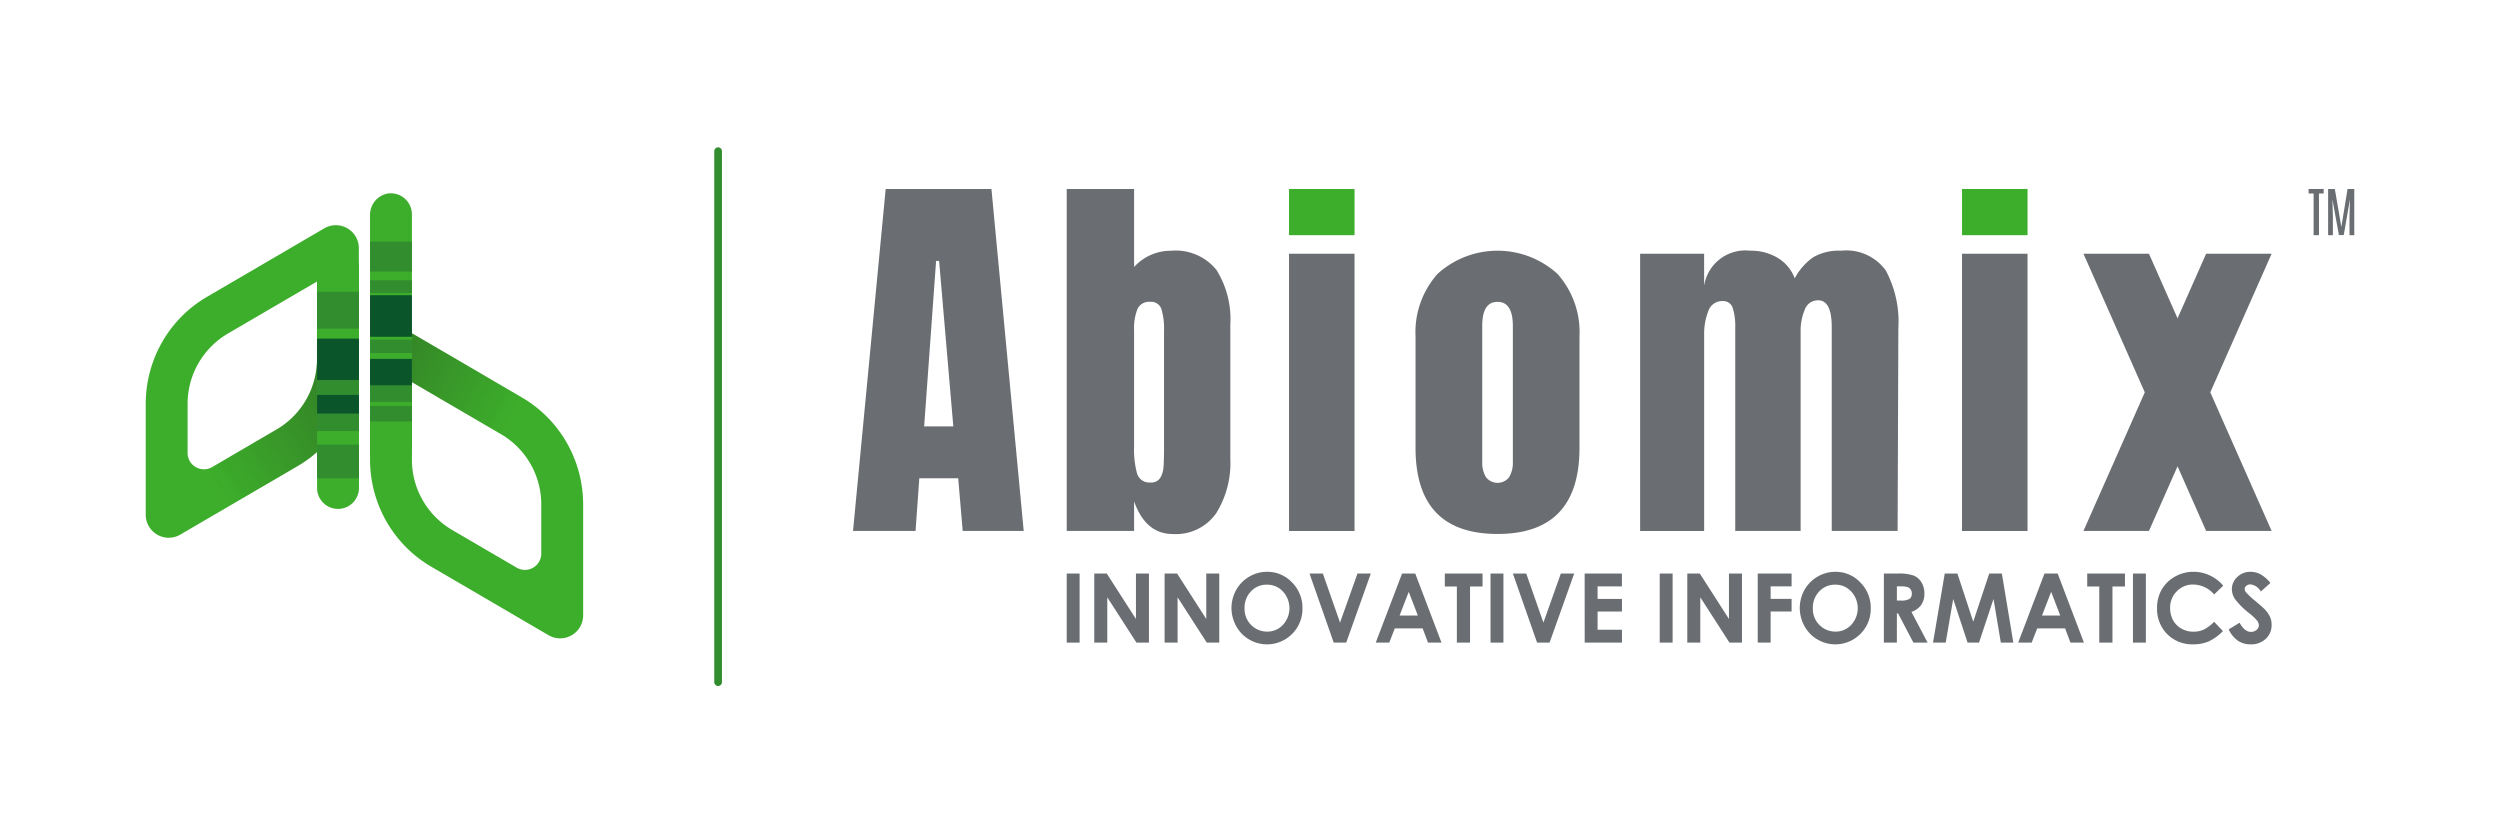 <svg xmlns="http://www.w3.org/2000/svg" xmlns:xlink="http://www.w3.org/1999/xlink" width="180" height="60" viewBox="0 0 180 60">
  <defs>
    <linearGradient id="linear-gradient" x1="0.015" y1="0.732" x2="0.896" y2="0.184" gradientUnits="objectBoundingBox">
      <stop offset="0.106" stop-color="#1d1d1b" stop-opacity="0"/>
      <stop offset="1" stop-color="#1d1d1b"/>
    </linearGradient>
    <linearGradient id="linear-gradient-2" x1="0.007" y1="0.312" x2="0.824" y2="0.763" gradientUnits="objectBoundingBox">
      <stop offset="0" stop-color="#1d1d1b"/>
      <stop offset="0.894" stop-color="#1d1d1b" stop-opacity="0"/>
    </linearGradient>
  </defs>
  <g id="Abiomix_Logo" data-name="Abiomix Logo" transform="translate(454.73 149.824)">
    <g id="Group_184939" data-name="Group 184939" transform="translate(-454.73 -149.824)">
      <g id="Group_184933" data-name="Group 184933" transform="translate(61.414 13.607)">
        <g id="Group_184931" data-name="Group 184931" transform="translate(15.389 27.563)">
          <path id="Path_240884" data-name="Path 240884" d="M388.048,206.232h.929v4.973h-.929Z" transform="translate(-388.048 -206.107)" fill="#6a6d71"/>
          <path id="Path_240885" data-name="Path 240885" d="M398.077,206.232h.9l2.1,3.272v-3.272h.936v4.973h-.9l-2.1-3.262v3.262h-.936Z" transform="translate(-396.092 -206.107)" fill="#6a6d71"/>
          <path id="Path_240886" data-name="Path 240886" d="M423.656,206.232h.9l2.1,3.272v-3.272h.936v4.973h-.9l-2.1-3.262v3.262h-.936Z" transform="translate(-416.608 -206.107)" fill="#6a6d71"/>
          <path id="Path_240887" data-name="Path 240887" d="M450.55,205.607a2.427,2.427,0,0,1,1.794.764,2.559,2.559,0,0,1,.751,1.863,2.529,2.529,0,0,1-.741,1.842,2.545,2.545,0,0,1-3.636-.02,2.682,2.682,0,0,1-.391-3.151,2.539,2.539,0,0,1,.938-.949A2.5,2.5,0,0,1,450.55,205.607Zm-.01.926a1.535,1.535,0,0,0-1.148.48,1.683,1.683,0,0,0-.465,1.22,1.625,1.625,0,0,0,1.629,1.68,1.516,1.516,0,0,0,1.134-.487,1.769,1.769,0,0,0,0-2.4A1.53,1.53,0,0,0,450.54,206.533Z" transform="translate(-436.122 -205.607)" fill="#6a6d71"/>
          <path id="Path_240888" data-name="Path 240888" d="M476.374,206.232h.962l1.237,3.533,1.255-3.533h.961l-1.771,4.973h-.9Z" transform="translate(-458.893 -206.107)" fill="#6a6d71"/>
          <path id="Path_240889" data-name="Path 240889" d="M502.363,206.232h.949l1.89,4.973h-.972l-.385-1.024h-2.006l-.4,1.024h-.972Zm.48,1.318-.659,1.707H503.5Z" transform="translate(-478.217 -206.107)" fill="#6a6d71"/>
          <path id="Path_240890" data-name="Path 240890" d="M525.6,206.232h2.716v.933h-.9v4.04h-.949v-4.04H525.6Z" transform="translate(-498.376 -206.107)" fill="#6a6d71"/>
          <path id="Path_240891" data-name="Path 240891" d="M542.229,206.232h.929v4.973h-.929Z" transform="translate(-511.714 -206.107)" fill="#6a6d71"/>
          <path id="Path_240892" data-name="Path 240892" d="M550.358,206.232h.962l1.237,3.533,1.255-3.533h.961L553,211.205h-.9Z" transform="translate(-518.234 -206.107)" fill="#6a6d71"/>
          <path id="Path_240893" data-name="Path 240893" d="M576.469,206.232h2.683v.926H577.4v.9h1.755v.909H577.4v1.309h1.755v.93h-2.683Z" transform="translate(-539.177 -206.107)" fill="#6a6d71"/>
          <path id="Path_240894" data-name="Path 240894" d="M603.77,206.232h.929v4.973h-.929Z" transform="translate(-561.074 -206.107)" fill="#6a6d71"/>
          <path id="Path_240895" data-name="Path 240895" d="M613.8,206.232h.9l2.1,3.272v-3.272h.936v4.973h-.9l-2.1-3.262v3.262H613.8Z" transform="translate(-569.118 -206.107)" fill="#6a6d71"/>
          <path id="Path_240896" data-name="Path 240896" d="M639.428,206.232h2.439v.923h-1.51v.9h1.51v.909h-1.51v2.238h-.929Z" transform="translate(-589.675 -206.107)" fill="#6a6d71"/>
          <path id="Path_240897" data-name="Path 240897" d="M657.289,205.607a2.427,2.427,0,0,1,1.794.764,2.558,2.558,0,0,1,.751,1.863,2.53,2.53,0,0,1-.741,1.842,2.546,2.546,0,0,1-3.636-.02,2.682,2.682,0,0,1-.391-3.151,2.54,2.54,0,0,1,.938-.949A2.5,2.5,0,0,1,657.289,205.607Zm-.01.926a1.535,1.535,0,0,0-1.148.48,1.683,1.683,0,0,0-.465,1.22,1.625,1.625,0,0,0,1.629,1.68,1.515,1.515,0,0,0,1.134-.487,1.769,1.769,0,0,0,0-2.4A1.53,1.53,0,0,0,657.279,206.533Z" transform="translate(-601.944 -205.607)" fill="#6a6d71"/>
          <path id="Path_240898" data-name="Path 240898" d="M685.318,206.232h.991a3.24,3.24,0,0,1,1.16.147,1.191,1.191,0,0,1,.556.488,1.511,1.511,0,0,1,.21.808,1.388,1.388,0,0,1-.232.82,1.41,1.41,0,0,1-.7.5l1.164,2.211h-1.023l-1.105-2.106h-.086v2.106h-.936Zm.936,1.944h.293a1.134,1.134,0,0,0,.615-.119.448.448,0,0,0,.168-.393.485.485,0,0,0-.083-.283.461.461,0,0,0-.223-.173,1.676,1.676,0,0,0-.513-.053h-.257Z" transform="translate(-626.482 -206.107)" fill="#6a6d71"/>
          <path id="Path_240899" data-name="Path 240899" d="M704.015,206.232h.912l1.14,3.468,1.15-3.468h.911l.825,4.973h-.9l-.527-3.141-1.044,3.141h-.824l-1.035-3.141-.54,3.141h-.912Z" transform="translate(-640.796 -206.107)" fill="#6a6d71"/>
          <path id="Path_240900" data-name="Path 240900" d="M736.066,206.232h.949l1.891,4.973h-.972l-.384-1.024h-2.006l-.4,1.024h-.972Zm.48,1.318-.659,1.707H737.2Z" transform="translate(-665.666 -206.107)" fill="#6a6d71"/>
          <path id="Path_240901" data-name="Path 240901" d="M759.3,206.232h2.717v.933h-.9v4.04h-.949v-4.04H759.3Z" transform="translate(-685.823 -206.107)" fill="#6a6d71"/>
          <path id="Path_240902" data-name="Path 240902" d="M775.932,206.232h.929v4.973h-.929Z" transform="translate(-699.162 -206.107)" fill="#6a6d71"/>
          <path id="Path_240903" data-name="Path 240903" d="M789.473,206.606l-.654.631a2.017,2.017,0,0,0-1.5-.714,1.605,1.605,0,0,0-1.187.487,1.641,1.641,0,0,0-.482,1.2,1.794,1.794,0,0,0,.214.883,1.54,1.54,0,0,0,.6.606,1.737,1.737,0,0,0,.868.22,1.773,1.773,0,0,0,.744-.154,2.666,2.666,0,0,0,.741-.56l.634.67a3.482,3.482,0,0,1-1.029.746,2.782,2.782,0,0,1-1.106.208,2.531,2.531,0,0,1-1.876-.735,2.562,2.562,0,0,1-.73-1.885,2.6,2.6,0,0,1,.333-1.322,2.484,2.484,0,0,1,.952-.93,2.661,2.661,0,0,1,1.335-.352,2.763,2.763,0,0,1,1.171.26A2.8,2.8,0,0,1,789.473,206.606Z" transform="translate(-706.204 -205.607)" fill="#6a6d71"/>
          <path id="Path_240904" data-name="Path 240904" d="M813.767,206.408l-.693.619a.983.983,0,0,0-.743-.514.449.449,0,0,0-.3.1.292.292,0,0,0-.117.225.387.387,0,0,0,.084.236,6.362,6.362,0,0,0,.686.639q.535.453.649.571a1.976,1.976,0,0,1,.4.556,1.4,1.4,0,0,1,.119.58,1.337,1.337,0,0,1-.418,1.011,1.514,1.514,0,0,1-1.091.4,1.608,1.608,0,0,1-.915-.26,2.049,2.049,0,0,1-.667-.818l.786-.48q.355.659.817.659a.6.6,0,0,0,.405-.142.424.424,0,0,0,.164-.328.57.57,0,0,0-.124-.338,3.61,3.61,0,0,0-.546-.517,5.527,5.527,0,0,1-1.038-1.023,1.309,1.309,0,0,1-.234-.718,1.181,1.181,0,0,1,.39-.887,1.342,1.342,0,0,1,.962-.37,1.5,1.5,0,0,1,.7.172A2.565,2.565,0,0,1,813.767,206.408Z" transform="translate(-727.099 -205.607)" fill="#6a6d71"/>
        </g>
        <path id="Path_240905" data-name="Path 240905" d="M310.3,92.573l2.351-24.62h7.615l2.323,24.62h-4.393l-.324-3.79h-2.8l-.27,3.79Zm5.121-7.525h2.1l-1.024-11.915h-.216Z" transform="translate(-310.296 -67.953)" fill="#6a6d71"/>
        <path id="Path_240906" data-name="Path 240906" d="M392.9,90.447v2.127h-4.851V67.953H392.9V73.57A3.562,3.562,0,0,1,395.54,72.4a3.784,3.784,0,0,1,3.288,1.377,6.7,6.7,0,0,1,1,3.967v9.625a6.824,6.824,0,0,1-1.024,3.94,3.538,3.538,0,0,1-3.126,1.486Q393.734,92.792,392.9,90.447Zm1.873-1.677a1.7,1.7,0,0,0,.242-.791q.041-.477.04-1.486V78.177a4.938,4.938,0,0,0-.189-1.581.772.772,0,0,0-.808-.518.916.916,0,0,0-.916.518,3.738,3.738,0,0,0-.243,1.527v8.371a6.537,6.537,0,0,0,.216,1.949.915.915,0,0,0,.97.641A.754.754,0,0,0,394.772,88.77Z" transform="translate(-372.659 -67.953)" fill="#6a6d71"/>
        <path id="Path_240907" data-name="Path 240907" d="M468.927,111.2V91.237h4.716V111.2Z" transform="translate(-437.531 -86.575)" fill="#6a6d71"/>
        <path id="Path_240908" data-name="Path 240908" d="M514.95,104.353V96.336a6.321,6.321,0,0,1,1.577-4.512,6.417,6.417,0,0,1,8.651,0,6.32,6.32,0,0,1,1.576,4.512v8.016q0,6.189-5.9,6.189T514.95,104.353Zm6.737,2.1a2.013,2.013,0,0,0,.27-1.118V95.573q0-1.745-1.105-1.745t-1.1,1.745v9.761a2.013,2.013,0,0,0,.269,1.118,1.058,1.058,0,0,0,1.671,0Z" transform="translate(-474.445 -85.703)" fill="#6a6d71"/>
        <path id="Path_240909" data-name="Path 240909" d="M596.651,90.365h4.608v2.318a3,3,0,0,1,3.315-2.536,3.7,3.7,0,0,1,2.008.532,2.882,2.882,0,0,1,1.2,1.458,4.337,4.337,0,0,1,1.321-1.513,3.667,3.667,0,0,1,2.021-.477,3.5,3.5,0,0,1,3.22,1.432,7.845,7.845,0,0,1,.9,4.158l-.054,14.587h-4.743V95.655q0-1.935-.97-1.936a1,1,0,0,0-.97.668,3.91,3.91,0,0,0-.3,1.595v14.341H603.5V95.655a4.362,4.362,0,0,0-.175-1.363.712.712,0,0,0-.741-.518,1.041,1.041,0,0,0-1.024.723,4.554,4.554,0,0,0-.3,1.731v14.1h-4.608Z" transform="translate(-539.976 -85.703)" fill="#6a6d71"/>
        <path id="Path_240910" data-name="Path 240910" d="M713.755,111.2V91.237h4.716V111.2Z" transform="translate(-633.903 -86.575)" fill="#6a6d71"/>
        <path id="Path_240911" data-name="Path 240911" d="M771.474,91.237h-4.716L764.7,95.888l-2.058-4.651h-4.716l4.416,9.979-4.416,9.979h4.716l2.058-4.651,2.058,4.651h4.716l-4.416-9.979Z" transform="translate(-669.331 -86.575)" fill="#6a6d71"/>
        <rect id="Rectangle_125477" data-name="Rectangle 125477" width="4.716" height="3.326" transform="translate(31.396 0)" fill="#3dae2b"/>
        <rect id="Rectangle_125478" data-name="Rectangle 125478" width="4.716" height="3.326" transform="translate(79.853 0)" fill="#3dae2b"/>
        <g id="Group_184932" data-name="Group 184932" transform="translate(104.804)">
          <path id="Path_240912" data-name="Path 240912" d="M839.826,67.953h1.085v.325h-.338v3h-.385v-3h-.362Z" transform="translate(-839.826 -67.953)" fill="#6a6d71"/>
          <path id="Path_240913" data-name="Path 240913" d="M848.333,67.953h.484V71.28h-.344V69.945l.032-1.244-.447,2.572h-.349l-.465-2.572.032,1.244V71.28h-.342V67.953h.482l.471,2.735Z" transform="translate(-845.527 -67.953)" fill="#6a6d71"/>
        </g>
      </g>
      <g id="Group_184934" data-name="Group 184934" transform="translate(51.427 10.614)">
        <path id="Path_240914" data-name="Path 240914" d="M259.84,80.755V91.509a.277.277,0,0,0,.554,0V53.28a.277.277,0,0,0-.554,0Z" transform="translate(-259.84 -53.009)" fill="#328d2e"/>
      </g>
      <path id="Path_240915" data-name="Path 240915" d="M67.178,95.037a8.854,8.854,0,0,1-3.218,3.256l-8.466,4.945a1.656,1.656,0,0,1-2.483-1.451v-7.96a8.987,8.987,0,0,1,1.178-4.448,8.856,8.856,0,0,1,3.218-3.256l8.466-4.945a1.656,1.656,0,0,1,2.483,1.451v7.96A8.987,8.987,0,0,1,67.178,95.037Zm-8.263-6.271a5.857,5.857,0,0,0-2.888,5.061v3.517a1.175,1.175,0,0,0,1.763,1.03l4.662-2.723a5.857,5.857,0,0,0,2.888-5.061V85.013Z" transform="translate(-42.519 -64.742)" fill="#3dae2b"/>
      <path id="Path_240916" data-name="Path 240916" d="M80.567,131.023a8.98,8.98,0,0,1-1.165,4.059,8.854,8.854,0,0,1-3.218,3.256l-7.933,4.634v-5.583a1.175,1.175,0,0,0,1.763,1.03l4.662-2.723a5.852,5.852,0,0,0,2.875-4.673Z" transform="translate(-54.742 -104.788)" opacity="0.3" fill="url(#linear-gradient)" style="mix-blend-mode: multiply;isolation: isolate"/>
      <g id="Group_184935" data-name="Group 184935" transform="translate(26.642 23.454)">
        <path id="Path_240917" data-name="Path 240917" d="M134.609,126.77v-7.96a1.656,1.656,0,0,1,2.483-1.451l8.466,4.945a8.859,8.859,0,0,1,3.218,3.256,8.989,8.989,0,0,1,1.178,4.448v7.96a1.656,1.656,0,0,1-2.483,1.451l-8.466-4.945a8.858,8.858,0,0,1-3.218-3.256A8.988,8.988,0,0,1,134.609,126.77Zm3.016-5.576v5.576a5.856,5.856,0,0,0,2.888,5.061l4.662,2.723a1.175,1.175,0,0,0,1.763-1.03v-3.517a5.856,5.856,0,0,0-2.888-5.061Z" transform="translate(-134.609 -117.133)" fill="#3dae2b"/>
      </g>
      <path id="Path_240918" data-name="Path 240918" d="M134.609,125.021V117.27a1.327,1.327,0,0,1,1.99-1.163l8.959,5.233a8.8,8.8,0,0,1,1.38,1v6.7a5.857,5.857,0,0,0-2.888-5.061l-6.425-3.753v4.791Z" transform="translate(-107.967 -92.713)" opacity="0.3" fill="url(#linear-gradient-2)" style="mix-blend-mode: multiply;isolation: isolate"/>
      <path id="Path_240919" data-name="Path 240919" d="M135.888,69.513a1.559,1.559,0,0,0-1.279,1.564V87.945a1.559,1.559,0,0,0,1.279,1.564A1.518,1.518,0,0,0,137.625,88V71.021A1.518,1.518,0,0,0,135.888,69.513Z" transform="translate(-107.967 -55.58)" fill="#3dae2b"/>
      <path id="Path_240920" data-name="Path 240920" d="M116.86,88.766a1.521,1.521,0,0,0-1.508,1.526v15.834a1.508,1.508,0,1,0,3.016,0V90.292A1.521,1.521,0,0,0,116.86,88.766Z" transform="translate(-92.522 -70.992)" fill="#3dae2b"/>
      <g id="Group_184937" data-name="Group 184937" transform="translate(22.83 21.007)">
        <g id="Group_184936" data-name="Group 184936">
          <rect id="Rectangle_125479" data-name="Rectangle 125479" width="3.016" height="2.655" fill="#328d2e"/>
          <rect id="Rectangle_125480" data-name="Rectangle 125480" width="3.016" height="1.251" transform="translate(0 8.776)" fill="#328d2e"/>
          <rect id="Rectangle_125481" data-name="Rectangle 125481" width="3.016" height="1.065" transform="translate(0 6.358)" fill="#328d2e"/>
          <rect id="Rectangle_125482" data-name="Rectangle 125482" width="3.016" height="2.427" transform="translate(0 11.004)" fill="#328d2e"/>
        </g>
        <rect id="Rectangle_125483" data-name="Rectangle 125483" width="3.016" height="2.985" transform="translate(0 3.373)" fill="#0b552a"/>
        <rect id="Rectangle_125484" data-name="Rectangle 125484" width="3.016" height="1.354" transform="translate(0 7.423)" fill="#0b552a"/>
      </g>
      <g id="Group_184938" data-name="Group 184938" transform="translate(26.642 17.399)">
        <rect id="Rectangle_125485" data-name="Rectangle 125485" width="3.016" height="2.154" fill="#328d2e"/>
        <rect id="Rectangle_125486" data-name="Rectangle 125486" width="3.016" height="0.91" transform="translate(0 2.779)" fill="#328d2e"/>
        <rect id="Rectangle_125487" data-name="Rectangle 125487" width="3.016" height="0.97" transform="translate(0 7.055)" fill="#328d2e"/>
        <rect id="Rectangle_125488" data-name="Rectangle 125488" width="3.016" height="1.188" transform="translate(0 10.348)" fill="#328d2e"/>
        <rect id="Rectangle_125489" data-name="Rectangle 125489" width="3.016" height="1.119" transform="translate(0 11.828)" fill="#328d2e"/>
        <rect id="Rectangle_125490" data-name="Rectangle 125490" width="3.016" height="1.91" transform="translate(0 8.438)" fill="#0b552a"/>
        <rect id="Rectangle_125491" data-name="Rectangle 125491" width="3.016" height="2.991" transform="translate(0 3.857)" fill="#0b552a"/>
      </g>
      <rect id="Rectangle_125492" data-name="Rectangle 125492" width="180" height="60" fill="none"/>
    </g>
  </g>
</svg>
